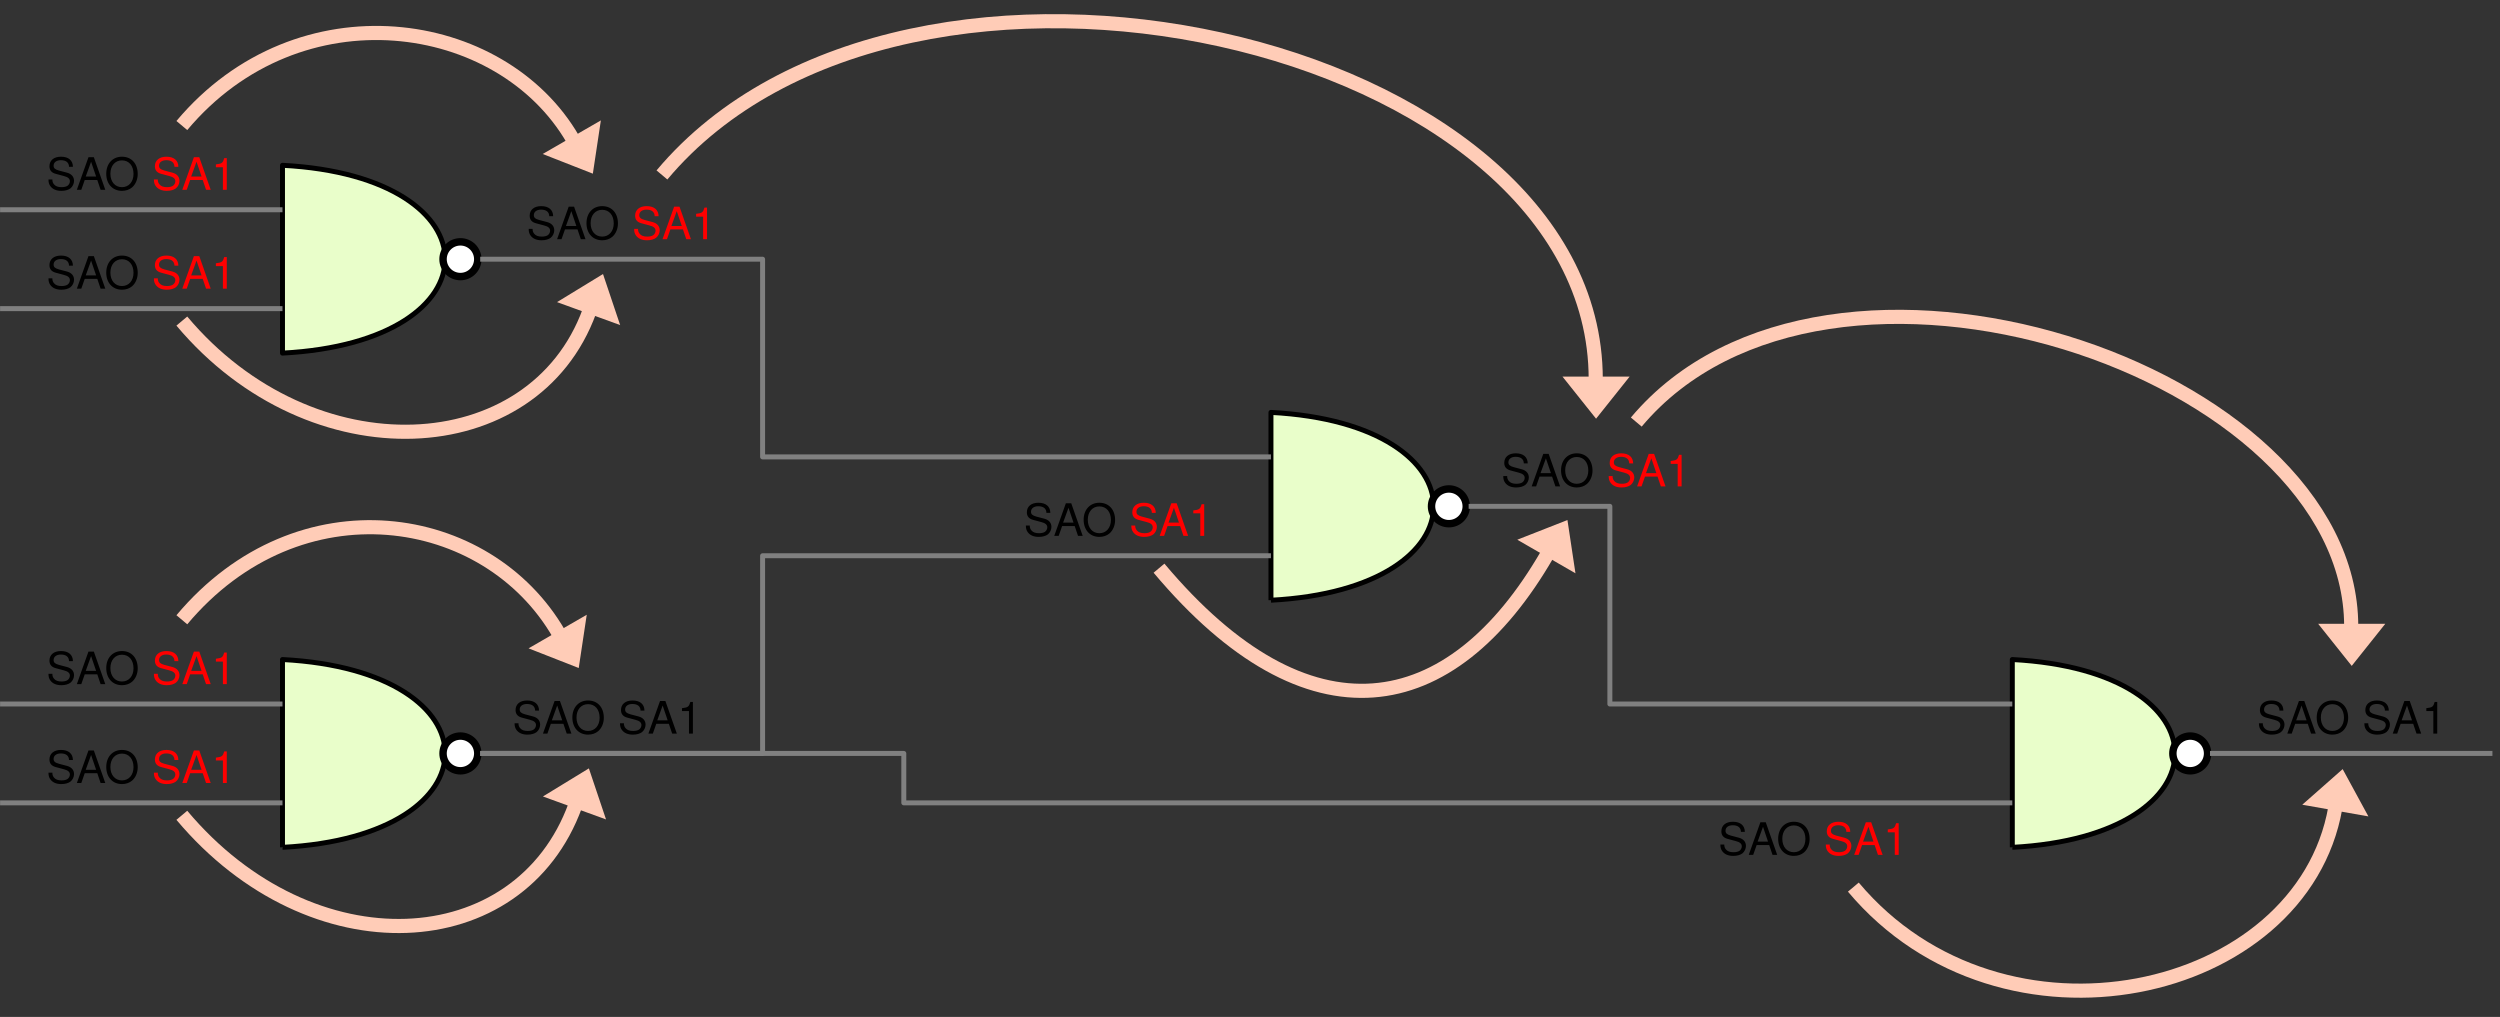 <?xml version="1.0" encoding="UTF-8" standalone="no"?>
<!-- Created with Inkscape (http://www.inkscape.org/) -->

<svg
   version="1.1"
   id="svg1"
   width="668.976"
   height="272.125"
   viewBox="0 0 668.976 272.125"
   xmlns="http://www.w3.org/2000/svg"
   xmlns:svg="http://www.w3.org/2000/svg">
  <rect x="0" y="0" width="668.976" height="272.125" fill="#333333" stroke="none"/>
  <defs
     id="defs1" />
  <g
     id="g1">
    <path
       id="path1"
       d="M 0,0 V 37.701 C 43.527,35.42 43.527,2.281 0,0 Z"
       style="fill:#e9feca;fill-opacity:1;fill-rule:nonzero;stroke:#000000;stroke-width:0.996;stroke-linecap:butt;stroke-linejoin:round;stroke-miterlimit:10;stroke-dasharray:none;stroke-opacity:1"
       transform="matrix(1.333,0,0,-1.333,75.591,94.488)" />
    <path
       id="path2"
       d="m 39.204,18.851 c 0,1.926 -1.561,3.487 -3.487,3.487 -1.926,0 -3.487,-1.561 -3.487,-3.487 0,-1.926 1.561,-3.487 3.487,-3.487 1.926,0 3.487,1.561 3.487,3.487 z"
       style="fill:#ffffff;fill-opacity:1;fill-rule:nonzero;stroke:#000000;stroke-width:1.494;stroke-linecap:butt;stroke-linejoin:round;stroke-miterlimit:10;stroke-dasharray:none;stroke-opacity:1"
       transform="matrix(1.333,0,0,-1.333,75.591,94.488)" />
    <path
       id="path3"
       d="m 0,-99.214 v 37.701 c 43.527,-2.281 43.527,-35.42 0,-37.701"
       style="fill:#e9feca;fill-opacity:1;fill-rule:nonzero;stroke:#000000;stroke-width:0.996;stroke-linecap:butt;stroke-linejoin:round;stroke-miterlimit:10;stroke-dasharray:none;stroke-opacity:1"
       transform="matrix(1.333,0,0,-1.333,75.591,94.488)" />
    <path
       id="path4"
       d="m 39.204,-80.363 c 0,1.926 -1.561,3.487 -3.487,3.487 -1.926,0 -3.487,-1.561 -3.487,-3.487 0,-1.926 1.561,-3.487 3.487,-3.487 1.926,0 3.487,1.561 3.487,3.487 z"
       style="fill:#ffffff;fill-opacity:1;fill-rule:nonzero;stroke:#000000;stroke-width:1.494;stroke-linecap:butt;stroke-linejoin:round;stroke-miterlimit:10;stroke-dasharray:none;stroke-opacity:1"
       transform="matrix(1.333,0,0,-1.333,75.591,94.488)" />
    <path
       id="path5"
       d="m 198.428,-49.607 v 37.701 c 43.527,-2.281 43.527,-35.42 0,-37.701"
       style="fill:#e9feca;fill-opacity:1;fill-rule:nonzero;stroke:#000000;stroke-width:0.996;stroke-linecap:butt;stroke-linejoin:round;stroke-miterlimit:10;stroke-dasharray:none;stroke-opacity:1"
       transform="matrix(1.333,0,0,-1.333,75.591,94.488)" />
    <path
       id="path6"
       d="m 237.632,-30.756 c 0,1.926 -1.561,3.487 -3.487,3.487 -1.926,0 -3.487,-1.561 -3.487,-3.487 0,-1.926 1.561,-3.487 3.487,-3.487 1.926,0 3.487,1.561 3.487,3.487 z"
       style="fill:#ffffff;fill-opacity:1;fill-rule:nonzero;stroke:#000000;stroke-width:1.494;stroke-linecap:butt;stroke-linejoin:round;stroke-miterlimit:10;stroke-dasharray:none;stroke-opacity:1"
       transform="matrix(1.333,0,0,-1.333,75.591,94.488)" />
    <path
       id="path7"
       d="m 347.248,-99.214 v 37.701 c 43.527,-2.281 43.527,-35.42 0,-37.701"
       style="fill:#e9feca;fill-opacity:1;fill-rule:nonzero;stroke:#000000;stroke-width:0.996;stroke-linecap:butt;stroke-linejoin:round;stroke-miterlimit:10;stroke-dasharray:none;stroke-opacity:1"
       transform="matrix(1.333,0,0,-1.333,75.591,94.488)" />
    <path
       id="path8"
       d="m 386.452,-80.363 c 0,1.926 -1.561,3.487 -3.487,3.487 -1.926,0 -3.487,-1.561 -3.487,-3.487 0,-1.926 1.561,-3.487 3.487,-3.487 1.926,0 3.487,1.561 3.487,3.487 z"
       style="fill:#ffffff;fill-opacity:1;fill-rule:nonzero;stroke:#000000;stroke-width:1.494;stroke-linecap:butt;stroke-linejoin:round;stroke-miterlimit:10;stroke-dasharray:none;stroke-opacity:1"
       transform="matrix(1.333,0,0,-1.333,75.591,94.488)" />
    <path
       id="path9"
       d="m 39.686,-80.363 h 85.04 v -9.922 H 347.248"
       style="fill:none;stroke:#808080;stroke-width:0.996;stroke-linecap:butt;stroke-linejoin:round;stroke-miterlimit:10;stroke-dasharray:none;stroke-opacity:1"
       transform="matrix(1.333,0,0,-1.333,75.591,94.488)" />
    <path
       id="path10"
       d="m 5.345,-4.617 c -0.012,-1.277 -0.891,-2.027 -2.391,-2.027 -1.441,0 -2.32,0.738 -2.32,1.922 0,0.797 0.422,1.301 1.277,1.523 l 1.617,0.434 c 0.832,0.211 1.207,0.539 1.207,1.055 0,0.352 -0.188,0.703 -0.469,0.902 -0.258,0.176 -0.668,0.281 -1.195,0.281 -0.715,0 -1.195,-0.176 -1.512,-0.551 -0.246,-0.281 -0.352,-0.598 -0.34,-0.996 H 0.434 c 0,0.598 0.117,0.984 0.387,1.348 0.445,0.609 1.195,0.938 2.191,0.938 0.785,0 1.418,-0.188 1.84,-0.504 0.434,-0.352 0.715,-0.937 0.715,-1.5 0,-0.809 -0.504,-1.395 -1.395,-1.641 l -1.641,-0.434 c -0.785,-0.223 -1.066,-0.469 -1.066,-0.973 0,-0.668 0.574,-1.102 1.453,-1.102 1.043,0 1.629,0.469 1.641,1.324 z m 4.89,2.648 0.668,1.969 h 0.938 L 9.543,-6.538 H 8.465 L 6.133,5.859375e-4 h 0.891 L 7.715,-1.968 Z M 10,-2.66 H 7.914 l 1.078,-2.977 z m 5.186,-3.984 c -1.875,0 -3.152,1.383 -3.152,3.422 0,2.051 1.277,3.434 3.152,3.434 0.797,0 1.5,-0.246 2.027,-0.691 0.715,-0.609 1.137,-1.617 1.137,-2.684 0,-2.109 -1.254,-3.48 -3.164,-3.48 z m 0,0.738 c 1.406,0 2.32,1.078 2.32,2.719 0,1.582 -0.938,2.66 -2.32,2.66 -1.383,0 -2.32,-1.078 -2.32,-2.695 0,-1.605 0.938,-2.684 2.32,-2.684 z m 0,0"
       style="fill:#000000;fill-opacity:1;fill-rule:nonzero;stroke:none"
       aria-label="SAO"
       transform="matrix(1.333,0,0,1.333,137.116,196.3)" />
    <path
       id="path11"
       d="m 5.343,-4.617 c -0.012,-1.277 -0.891,-2.027 -2.391,-2.027 -1.441,0 -2.32,0.738 -2.32,1.922 0,0.797 0.422,1.301 1.277,1.523 l 1.617,0.434 c 0.832,0.211 1.207,0.539 1.207,1.055 0,0.352 -0.188,0.703 -0.469,0.902 -0.258,0.176 -0.668,0.281 -1.195,0.281 -0.715,0 -1.195,-0.176 -1.512,-0.551 C 1.312,-1.359 1.206,-1.675 1.218,-2.074 H 0.433 c 0,0.598 0.117,0.984 0.387,1.348 0.445,0.609 1.195,0.938 2.191,0.938 0.785,0 1.418,-0.188 1.84,-0.504 C 5.284,-0.644 5.566,-1.23 5.566,-1.792 c 0,-0.809 -0.504,-1.395 -1.395,-1.641 l -1.641,-0.434 c -0.785,-0.223 -1.066,-0.469 -1.066,-0.973 0,-0.668 0.574,-1.102 1.453,-1.102 1.043,0 1.629,0.469 1.641,1.324 z m 4.893,2.648 0.668,1.969 h 0.938 L 9.544,-6.538 H 8.466 L 6.134,5.859375e-4 h 0.891 L 7.716,-1.968 Z M 10.001,-2.66 H 7.915 l 1.078,-2.977 z M 14.281,-4.523 V 5.859375e-4 h 0.785 V -6.351 h -0.516 c -0.281,0.973 -0.457,1.102 -1.676,1.254 v 0.574 z m 0,0"
       style="fill:#000000;fill-opacity:1;fill-rule:nonzero;stroke:none"
       aria-label="SA1"
       transform="matrix(1.333,0,0,1.333,165.329,196.3)" />
    <path
       id="path12"
       d="m 5.345,-4.618 c -0.012,-1.277 -0.891,-2.027 -2.391,-2.027 -1.441,0 -2.32,0.738 -2.32,1.922 0,0.797 0.422,1.301 1.277,1.523 l 1.617,0.434 c 0.832,0.211 1.207,0.539 1.207,1.055 0,0.352 -0.188,0.703 -0.469,0.902 -0.258,0.176 -0.668,0.281 -1.195,0.281 -0.715,0 -1.195,-0.176 -1.512,-0.551 C 1.314,-1.36 1.208,-1.676 1.22,-2.075 H 0.435 c 0,0.598 0.117,0.984 0.387,1.348 0.445,0.609 1.195,0.938 2.191,0.938 0.785,0 1.418,-0.188 1.84,-0.504 0.434,-0.352 0.715,-0.937 0.715,-1.5 0,-0.809 -0.504,-1.395 -1.395,-1.641 l -1.641,-0.434 c -0.785,-0.223 -1.066,-0.469 -1.066,-0.973 0,-0.668 0.574,-1.102 1.453,-1.102 1.043,0 1.629,0.469 1.641,1.324 z M 10.234,-1.969 10.902,-5e-4 h 0.938 L 9.543,-6.54 H 8.465 L 6.133,-5e-4 h 0.891 L 7.715,-1.969 Z M 10,-2.661 H 7.914 l 1.078,-2.977 z m 5.186,-3.984 c -1.875,0 -3.152,1.383 -3.152,3.422 0,2.051 1.277,3.434 3.152,3.434 0.797,0 1.5,-0.246 2.027,-0.691 0.715,-0.609 1.137,-1.617 1.137,-2.684 0,-2.109 -1.254,-3.48 -3.164,-3.48 z m 0,0.738 c 1.406,0 2.32,1.078 2.32,2.719 0,1.582 -0.938,2.66 -2.32,2.66 -1.383,0 -2.32,-1.078 -2.32,-2.695 0,-1.605 0.938,-2.684 2.32,-2.684 z m 0,0"
       style="fill:#000000;fill-opacity:1;fill-rule:nonzero;stroke:none"
       aria-label="SAO"
       transform="matrix(1.333,0,0,1.333,459.776,228.751)" />
    <path
       id="path13"
       d="m 5.343,-4.618 c -0.012,-1.277 -0.891,-2.027 -2.391,-2.027 -1.441,0 -2.32,0.738 -2.32,1.922 0,0.797 0.422,1.301 1.277,1.523 l 1.617,0.434 c 0.832,0.211 1.207,0.539 1.207,1.055 0,0.352 -0.188,0.703 -0.469,0.902 -0.258,0.176 -0.668,0.281 -1.195,0.281 -0.715,0 -1.195,-0.176 -1.512,-0.551 C 1.312,-1.36 1.206,-1.676 1.218,-2.075 H 0.433 c 0,0.598 0.117,0.984 0.387,1.348 0.445,0.609 1.195,0.938 2.191,0.938 0.785,0 1.418,-0.188 1.84,-0.504 0.434,-0.352 0.715,-0.937 0.715,-1.5 0,-0.809 -0.504,-1.395 -1.395,-1.641 l -1.641,-0.434 c -0.785,-0.223 -1.066,-0.469 -1.066,-0.973 0,-0.668 0.574,-1.102 1.453,-1.102 1.043,0 1.629,0.469 1.641,1.324 z M 10.236,-1.969 10.904,-5e-4 h 0.938 L 9.544,-6.54 H 8.466 L 6.134,-5e-4 h 0.891 L 7.716,-1.969 Z M 10.001,-2.661 H 7.915 l 1.078,-2.977 z m 4.28,-1.863 V -5e-4 h 0.785 v -6.352 h -0.516 c -0.281,0.973 -0.457,1.102 -1.676,1.254 v 0.574 z m 0,0"
       style="fill:#ff0000;fill-opacity:1;fill-rule:nonzero;stroke:none"
       aria-label="SA1"
       transform="matrix(1.333,0,0,1.333,487.989,228.751)" />
    <path
       id="path14"
       d="M 39.686,18.851 H 96.379 V -20.835 H 198.428"
       style="fill:none;stroke:#808080;stroke-width:0.996;stroke-linecap:butt;stroke-linejoin:round;stroke-miterlimit:10;stroke-dasharray:none;stroke-opacity:1"
       transform="matrix(1.333,0,0,-1.333,75.591,94.488)" />
    <path
       id="path15"
       d="m 5.344,-4.618 c -0.012,-1.277 -0.891,-2.027 -2.391,-2.027 -1.441,0 -2.32,0.738 -2.32,1.922 0,0.797 0.422,1.301 1.277,1.523 l 1.617,0.434 c 0.832,0.211 1.207,0.539 1.207,1.055 0,0.352 -0.188,0.703 -0.469,0.902 -0.258,0.176 -0.668,0.281 -1.195,0.281 -0.715,0 -1.195,-0.176 -1.512,-0.551 C 1.312,-1.361 1.207,-1.677 1.219,-2.075 H 0.433 c 0,0.598 0.117,0.984 0.387,1.348 0.445,0.609 1.195,0.938 2.191,0.938 0.785,0 1.418,-0.188 1.84,-0.504 0.434,-0.352 0.715,-0.938 0.715,-1.5 0,-0.809 -0.504,-1.395 -1.395,-1.641 L 2.531,-3.868 C 1.746,-4.091 1.465,-4.337 1.465,-4.841 c 0,-0.668 0.574,-1.102 1.453,-1.102 1.043,0 1.629,0.469 1.641,1.324 z m 4.89,2.648 0.668,1.969 h 0.938 L 9.542,-6.54 h -1.078 l -2.332,6.539 h 0.891 L 7.714,-1.97 Z M 9.999,-2.661 H 7.913 L 8.991,-5.638 Z m 5.186,-3.984 c -1.875,0 -3.152,1.383 -3.152,3.422 0,2.051 1.277,3.434 3.152,3.434 0.797,0 1.5,-0.246 2.027,-0.691 0.715,-0.609 1.137,-1.617 1.137,-2.684 0,-2.109 -1.254,-3.48 -3.164,-3.48 z m 0,0.738 c 1.406,0 2.32,1.078 2.32,2.719 0,1.582 -0.938,2.66 -2.32,2.66 -1.383,0 -2.32,-1.078 -2.32,-2.695 0,-1.605 0.938,-2.684 2.32,-2.684 z m 0,0"
       style="fill:#000000;fill-opacity:1;fill-rule:nonzero;stroke:none"
       aria-label="SAO"
       transform="matrix(1.333,0,0,1.333,140.895,64.017)" />
    <path
       id="path16"
       d="m 5.344,-4.618 c -0.012,-1.277 -0.891,-2.027 -2.391,-2.027 -1.441,0 -2.32,0.738 -2.32,1.922 0,0.797 0.422,1.301 1.277,1.523 l 1.617,0.434 c 0.832,0.211 1.207,0.539 1.207,1.055 0,0.352 -0.188,0.703 -0.469,0.902 -0.258,0.176 -0.668,0.281 -1.195,0.281 -0.715,0 -1.195,-0.176 -1.512,-0.551 C 1.313,-1.361 1.207,-1.677 1.219,-2.075 H 0.434 c 0,0.598 0.117,0.984 0.387,1.348 0.445,0.609 1.195,0.938 2.191,0.938 0.785,0 1.418,-0.188 1.84,-0.504 0.434,-0.352 0.715,-0.938 0.715,-1.5 0,-0.809 -0.504,-1.395 -1.395,-1.641 L 2.531,-3.868 C 1.746,-4.091 1.465,-4.337 1.465,-4.841 c 0,-0.668 0.574,-1.102 1.453,-1.102 1.043,0 1.629,0.469 1.641,1.324 z m 4.89,2.648 0.668,1.969 h 0.938 L 9.542,-6.54 h -1.078 l -2.332,6.539 h 0.891 L 7.714,-1.97 Z M 9.999,-2.661 H 7.913 L 8.991,-5.638 Z m 4.283,-1.863 v 4.523 h 0.785 V -6.353 h -0.516 c -0.281,0.973 -0.457,1.102 -1.676,1.254 v 0.574 z m 0,0"
       style="fill:#ff0000;fill-opacity:1;fill-rule:nonzero;stroke:none"
       aria-label="SA1"
       transform="matrix(1.333,0,0,1.333,169.109,64.017)" />
    <path
       id="path17"
       d="m 238.113,-30.756 h 28.347 v -39.686 h 80.788"
       style="fill:none;stroke:#808080;stroke-width:0.996;stroke-linecap:butt;stroke-linejoin:round;stroke-miterlimit:10;stroke-dasharray:none;stroke-opacity:1"
       transform="matrix(1.333,0,0,-1.333,75.591,94.488)" />
    <path
       id="path18"
       d="m 5.343,-4.616 c -0.012,-1.277 -0.891,-2.027 -2.391,-2.027 -1.441,0 -2.32,0.738 -2.32,1.922 0,0.797 0.422,1.301 1.277,1.523 l 1.617,0.434 c 0.832,0.211 1.207,0.539 1.207,1.055 0,0.352 -0.188,0.703 -0.469,0.902 -0.258,0.176 -0.668,0.281 -1.195,0.281 -0.715,0 -1.195,-0.176 -1.512,-0.551 -0.246,-0.281 -0.352,-0.598 -0.34,-0.996 H 0.432 c 0,0.598 0.117,0.984 0.387,1.348 0.445,0.609 1.195,0.938 2.191,0.938 0.785,0 1.418,-0.188 1.84,-0.504 0.434,-0.352 0.715,-0.938 0.715,-1.5 0,-0.809 -0.504,-1.395 -1.395,-1.641 l -1.641,-0.434 c -0.785,-0.223 -1.066,-0.469 -1.066,-0.973 0,-0.668 0.574,-1.102 1.453,-1.102 1.043,0 1.629,0.469 1.641,1.324 z m 4.893,2.648 0.668,1.969 h 0.938 L 9.544,-6.538 H 8.466 L 6.134,0.001 h 0.891 L 7.716,-1.968 Z M 10.001,-2.659 H 7.915 l 1.078,-2.977 z m 5.183,-3.984 c -1.875,0 -3.152,1.383 -3.152,3.422 0,2.051 1.277,3.434 3.152,3.434 0.797,0 1.5,-0.246 2.027,-0.691 0.715,-0.609 1.137,-1.617 1.137,-2.684 0,-2.109 -1.254,-3.48 -3.164,-3.48 z m 0,0.738 c 1.406,0 2.32,1.078 2.32,2.719 0,1.582 -0.938,2.66 -2.32,2.66 -1.383,0 -2.32,-1.078 -2.32,-2.695 0,-1.605 0.938,-2.684 2.32,-2.684 z m 0,0"
       style="fill:#000000;fill-opacity:1;fill-rule:nonzero;stroke:none"
       aria-label="SAO"
       transform="matrix(1.333,0,0,1.333,401.681,130.159)" />
    <path
       id="path19"
       d="m 5.343,-4.616 c -0.012,-1.277 -0.891,-2.027 -2.391,-2.027 -1.441,0 -2.32,0.738 -2.32,1.922 0,0.797 0.422,1.301 1.277,1.523 l 1.617,0.434 c 0.832,0.211 1.207,0.539 1.207,1.055 0,0.352 -0.188,0.703 -0.469,0.902 -0.258,0.176 -0.668,0.281 -1.195,0.281 -0.715,0 -1.195,-0.176 -1.512,-0.551 -0.246,-0.281 -0.352,-0.598 -0.34,-0.996 H 0.432 c 0,0.598 0.117,0.984 0.387,1.348 0.445,0.609 1.195,0.938 2.191,0.938 0.785,0 1.418,-0.188 1.84,-0.504 0.434,-0.352 0.715,-0.938 0.715,-1.5 0,-0.809 -0.504,-1.395 -1.395,-1.641 l -1.641,-0.434 c -0.785,-0.223 -1.066,-0.469 -1.066,-0.973 0,-0.668 0.574,-1.102 1.453,-1.102 1.043,0 1.629,0.469 1.641,1.324 z m 4.893,2.648 0.668,1.969 h 0.938 L 9.544,-6.538 H 8.466 L 6.134,0.001 h 0.891 L 7.716,-1.968 Z M 10.001,-2.659 H 7.915 l 1.078,-2.977 z m 4.28,-1.863 v 4.523 h 0.785 V -6.35 h -0.516 c -0.281,0.973 -0.457,1.102 -1.676,1.254 v 0.574 z m 0,0"
       style="fill:#ff0000;fill-opacity:1;fill-rule:nonzero;stroke:none"
       aria-label="SA1"
       transform="matrix(1.333,0,0,1.333,429.896,130.159)" />
    <path
       id="path20"
       d="M 198.428,-40.678 H 96.379 V -80.363 H 39.686"
       style="fill:none;stroke:#808080;stroke-width:0.996;stroke-linecap:butt;stroke-linejoin:round;stroke-miterlimit:10;stroke-dasharray:none;stroke-opacity:1"
       transform="matrix(1.333,0,0,-1.333,75.591,94.488)" />
    <path
       id="path21"
       d="m 5.344,-4.618 c -0.012,-1.277 -0.891,-2.027 -2.391,-2.027 -1.441,0 -2.32,0.738 -2.32,1.922 0,0.797 0.422,1.301 1.277,1.523 l 1.617,0.434 c 0.832,0.211 1.207,0.539 1.207,1.055 0,0.352 -0.188,0.703 -0.469,0.902 -0.258,0.176 -0.668,0.281 -1.195,0.281 -0.715,0 -1.195,-0.176 -1.512,-0.551 -0.246,-0.281 -0.352,-0.598 -0.34,-0.996 H 0.434 c 0,0.598 0.117,0.984 0.387,1.348 0.445,0.609 1.195,0.938 2.191,0.938 0.785,0 1.418,-0.188 1.84,-0.504 0.434,-0.352 0.715,-0.938 0.715,-1.5 0,-0.809 -0.504,-1.395 -1.395,-1.641 l -1.641,-0.434 c -0.785,-0.223 -1.066,-0.469 -1.066,-0.973 0,-0.668 0.574,-1.102 1.453,-1.102 1.043,0 1.629,0.469 1.641,1.324 z m 4.89,2.648 0.668,1.969 h 0.938 L 9.542,-6.54 H 8.464 L 6.132,-9.609375e-4 h 0.891 L 7.714,-1.97 Z M 9.999,-2.661 H 7.913 l 1.078,-2.977 z m 5.186,-3.984 c -1.875,0 -3.152,1.383 -3.152,3.422 0,2.051 1.277,3.434 3.152,3.434 0.797,0 1.5,-0.246 2.027,-0.691 0.715,-0.609 1.137,-1.617 1.137,-2.684 0,-2.109 -1.254,-3.48 -3.164,-3.48 z m 0,0.738 c 1.406,0 2.32,1.078 2.32,2.719 0,1.582 -0.938,2.66 -2.32,2.66 -1.383,0 -2.32,-1.078 -2.32,-2.695 0,-1.605 0.938,-2.684 2.32,-2.684 z m 0,0"
       style="fill:#000000;fill-opacity:1;fill-rule:nonzero;stroke:none"
       aria-label="SAO"
       transform="matrix(1.333,0,0,1.333,273.933,143.388)" />
    <path
       id="path22"
       d="m 5.344,-4.618 c -0.012,-1.277 -0.891,-2.027 -2.391,-2.027 -1.441,0 -2.32,0.738 -2.32,1.922 0,0.797 0.422,1.301 1.277,1.523 l 1.617,0.434 c 0.832,0.211 1.207,0.539 1.207,1.055 0,0.352 -0.188,0.703 -0.469,0.902 -0.258,0.176 -0.668,0.281 -1.195,0.281 -0.715,0 -1.195,-0.176 -1.512,-0.551 -0.246,-0.281 -0.352,-0.598 -0.34,-0.996 H 0.434 c 0,0.598 0.117,0.984 0.387,1.348 0.445,0.609 1.195,0.938 2.191,0.938 0.785,0 1.418,-0.188 1.84,-0.504 0.434,-0.352 0.715,-0.938 0.715,-1.5 0,-0.809 -0.504,-1.395 -1.395,-1.641 l -1.641,-0.434 c -0.785,-0.223 -1.066,-0.469 -1.066,-0.973 0,-0.668 0.574,-1.102 1.453,-1.102 1.043,0 1.629,0.469 1.641,1.324 z m 4.89,2.648 0.668,1.969 h 0.938 L 9.542,-6.54 H 8.464 L 6.132,-9.609375e-4 h 0.891 L 7.714,-1.97 Z M 9.999,-2.661 H 7.913 l 1.078,-2.977 z m 4.283,-1.863 v 4.523 h 0.785 V -6.353 h -0.516 c -0.281,0.973 -0.457,1.102 -1.676,1.254 v 0.574 z m 0,0"
       style="fill:#ff0000;fill-opacity:1;fill-rule:nonzero;stroke:none"
       aria-label="SA1"
       transform="matrix(1.333,0,0,1.333,302.148,143.388)" />
    <path
       id="path23"
       d="M 0,28.772 H -56.694"
       style="fill:none;stroke:#808080;stroke-width:0.996;stroke-linecap:butt;stroke-linejoin:round;stroke-miterlimit:10;stroke-dasharray:none;stroke-opacity:1"
       transform="matrix(1.333,0,0,-1.333,75.591,94.488)" />
    <path
       id="path24"
       d="M 5.344,-4.617 C 5.332,-5.895 4.453,-6.645 2.953,-6.645 c -1.441,0 -2.32,0.738 -2.32,1.922 0,0.797 0.422,1.301 1.277,1.523 l 1.617,0.434 c 0.832,0.211 1.207,0.539 1.207,1.055 0,0.352 -0.188,0.703 -0.469,0.902 -0.258,0.176 -0.668,0.281 -1.195,0.281 -0.715,0 -1.195,-0.176 -1.512,-0.551 C 1.312,-1.36 1.207,-1.676 1.219,-2.074 H 0.434 c 0,0.598 0.117,0.984 0.387,1.348 0.445,0.609 1.195,0.938 2.191,0.938 0.785,0 1.418,-0.188 1.84,-0.504 0.434,-0.352 0.715,-0.938 0.715,-1.5 0,-0.809 -0.504,-1.395 -1.395,-1.641 l -1.641,-0.434 c -0.785,-0.223 -1.066,-0.469 -1.066,-0.973 0,-0.668 0.574,-1.102 1.453,-1.102 1.043,0 1.629,0.469 1.641,1.324 z m 4.89,2.648 0.668,1.969 h 0.938 L 9.542,-6.539 H 8.464 L 6.132,-2.03125e-4 h 0.891 L 7.714,-1.969 Z M 9.999,-2.66 H 7.913 l 1.078,-2.977 z m 5.186,-3.984 c -1.875,0 -3.152,1.383 -3.152,3.422 0,2.051 1.277,3.434 3.152,3.434 0.797,0 1.5,-0.246 2.027,-0.691 0.715,-0.609 1.137,-1.617 1.137,-2.684 0,-2.109 -1.254,-3.48 -3.164,-3.48 z m 0,0.738 c 1.406,0 2.32,1.078 2.32,2.719 0,1.582 -0.938,2.66 -2.32,2.66 -1.383,0 -2.32,-1.078 -2.32,-2.695 0,-1.605 0.938,-2.684 2.32,-2.684 z m 0,0"
       style="fill:#000000;fill-opacity:1;fill-rule:nonzero;stroke:none"
       aria-label="SAO"
       transform="matrix(1.333,0,0,1.333,12.391,50.789)" />
    <path
       id="path25"
       d="m 5.344,-4.617 c -0.012,-1.277 -0.891,-2.027 -2.391,-2.027 -1.441,0 -2.32,0.738 -2.32,1.922 0,0.797 0.422,1.301 1.277,1.523 l 1.617,0.434 c 0.832,0.211 1.207,0.539 1.207,1.055 0,0.352 -0.188,0.703 -0.469,0.902 -0.258,0.176 -0.668,0.281 -1.195,0.281 -0.715,0 -1.195,-0.176 -1.512,-0.551 -0.246,-0.281 -0.352,-0.598 -0.34,-0.996 H 0.434 c 0,0.598 0.117,0.984 0.387,1.348 0.445,0.609 1.195,0.938 2.191,0.938 0.785,0 1.418,-0.188 1.84,-0.504 0.434,-0.352 0.715,-0.938 0.715,-1.5 0,-0.809 -0.504,-1.395 -1.395,-1.641 l -1.641,-0.434 c -0.785,-0.223 -1.066,-0.469 -1.066,-0.973 0,-0.668 0.574,-1.102 1.453,-1.102 1.043,0 1.629,0.469 1.641,1.324 z m 4.89,2.648 0.668,1.969 h 0.938 L 9.542,-6.539 H 8.464 L 6.132,-2.03125e-4 h 0.891 L 7.714,-1.969 Z M 9.999,-2.66 H 7.913 l 1.078,-2.977 z m 4.283,-1.863 v 4.523 h 0.785 V -6.352 h -0.516 c -0.281,0.973 -0.457,1.102 -1.676,1.254 v 0.574 z m 0,0"
       style="fill:#ff0000;fill-opacity:1;fill-rule:nonzero;stroke:none"
       aria-label="SA1"
       transform="matrix(1.333,0,0,1.333,40.605,50.789)" />
    <path
       id="path26"
       d="M 0,8.929 H -56.694"
       style="fill:none;stroke:#808080;stroke-width:0.996;stroke-linecap:butt;stroke-linejoin:round;stroke-miterlimit:10;stroke-dasharray:none;stroke-opacity:1"
       transform="matrix(1.333,0,0,-1.333,75.591,94.488)" />
    <path
       id="path27"
       d="M 5.344,-4.618 C 5.332,-5.895 4.453,-6.645 2.953,-6.645 c -1.441,0 -2.32,0.738 -2.32,1.922 0,0.797 0.422,1.301 1.277,1.523 l 1.617,0.434 c 0.832,0.211 1.207,0.539 1.207,1.055 0,0.352 -0.188,0.703 -0.469,0.902 -0.258,0.176 -0.668,0.281 -1.195,0.281 -0.715,0 -1.195,-0.176 -1.512,-0.551 C 1.312,-1.36 1.207,-1.676 1.219,-2.075 H 0.434 c 0,0.598 0.117,0.984 0.387,1.348 0.445,0.609 1.195,0.938 2.191,0.938 0.785,0 1.418,-0.188 1.84,-0.504 0.434,-0.352 0.715,-0.937 0.715,-1.5 0,-0.809 -0.504,-1.395 -1.395,-1.641 l -1.641,-0.434 c -0.785,-0.223 -1.066,-0.469 -1.066,-0.973 0,-0.668 0.574,-1.102 1.453,-1.102 1.043,0 1.629,0.469 1.641,1.324 z m 4.89,2.648 0.668,1.969 h 0.938 L 9.542,-6.539 H 8.464 L 6.132,-4.296875e-4 h 0.891 L 7.714,-1.969 Z M 9.999,-2.661 H 7.913 l 1.078,-2.977 z m 5.186,-3.984 c -1.875,0 -3.152,1.383 -3.152,3.422 0,2.051 1.277,3.434 3.152,3.434 0.797,0 1.5,-0.246 2.027,-0.691 0.715,-0.609 1.137,-1.617 1.137,-2.684 0,-2.109 -1.254,-3.48 -3.164,-3.48 z m 0,0.738 c 1.406,0 2.32,1.078 2.32,2.719 0,1.582 -0.938,2.66 -2.32,2.66 -1.383,0 -2.32,-1.078 -2.32,-2.695 0,-1.605 0.938,-2.684 2.32,-2.684 z m 0,0"
       style="fill:#000000;fill-opacity:1;fill-rule:nonzero;stroke:none"
       aria-label="SAO"
       transform="matrix(1.333,0,0,1.333,12.391,77.247)" />
    <path
       id="path28"
       d="m 5.344,-4.618 c -0.012,-1.277 -0.891,-2.027 -2.391,-2.027 -1.441,0 -2.32,0.738 -2.32,1.922 0,0.797 0.422,1.301 1.277,1.523 l 1.617,0.434 c 0.832,0.211 1.207,0.539 1.207,1.055 0,0.352 -0.188,0.703 -0.469,0.902 -0.258,0.176 -0.668,0.281 -1.195,0.281 -0.715,0 -1.195,-0.176 -1.512,-0.551 -0.246,-0.281 -0.352,-0.598 -0.34,-0.996 H 0.434 c 0,0.598 0.117,0.984 0.387,1.348 0.445,0.609 1.195,0.938 2.191,0.938 0.785,0 1.418,-0.188 1.84,-0.504 0.434,-0.352 0.715,-0.937 0.715,-1.5 0,-0.809 -0.504,-1.395 -1.395,-1.641 l -1.641,-0.434 c -0.785,-0.223 -1.066,-0.469 -1.066,-0.973 0,-0.668 0.574,-1.102 1.453,-1.102 1.043,0 1.629,0.469 1.641,1.324 z m 4.89,2.648 0.668,1.969 h 0.938 L 9.542,-6.539 H 8.464 L 6.132,-4.296875e-4 h 0.891 L 7.714,-1.969 Z M 9.999,-2.661 H 7.913 l 1.078,-2.977 z m 4.283,-1.863 v 4.523 h 0.785 V -6.352 h -0.516 c -0.281,0.973 -0.457,1.102 -1.676,1.254 v 0.574 z m 0,0"
       style="fill:#ff0000;fill-opacity:1;fill-rule:nonzero;stroke:none"
       aria-label="SA1"
       transform="matrix(1.333,0,0,1.333,40.605,77.247)" />
    <path
       id="path29"
       d="M 0,-70.442 H -56.694"
       style="fill:none;stroke:#808080;stroke-width:0.996;stroke-linecap:butt;stroke-linejoin:round;stroke-miterlimit:10;stroke-dasharray:none;stroke-opacity:1"
       transform="matrix(1.333,0,0,-1.333,75.591,94.488)" />
    <path
       id="path30"
       d="M 5.344,-4.618 C 5.332,-5.896 4.453,-6.646 2.953,-6.646 c -1.441,0 -2.32,0.738 -2.32,1.922 0,0.797 0.422,1.301 1.277,1.523 l 1.617,0.434 c 0.832,0.211 1.207,0.539 1.207,1.055 0,0.352 -0.188,0.703 -0.469,0.902 -0.258,0.176 -0.668,0.281 -1.195,0.281 -0.715,0 -1.195,-0.176 -1.512,-0.551 C 1.312,-1.361 1.207,-1.677 1.219,-2.075 H 0.434 c 0,0.598 0.117,0.984 0.387,1.348 0.445,0.609 1.195,0.938 2.191,0.938 0.785,0 1.418,-0.188 1.84,-0.504 0.434,-0.352 0.715,-0.938 0.715,-1.5 0,-0.809 -0.504,-1.395 -1.395,-1.641 l -1.641,-0.434 c -0.785,-0.223 -1.066,-0.469 -1.066,-0.973 0,-0.668 0.574,-1.102 1.453,-1.102 1.043,0 1.629,0.469 1.641,1.324 z m 4.89,2.648 0.668,1.969 h 0.938 L 9.542,-6.54 h -1.078 l -2.332,6.539 h 0.891 L 7.714,-1.97 Z M 9.999,-2.661 H 7.913 l 1.078,-2.977 z m 5.186,-3.984 c -1.875,0 -3.152,1.383 -3.152,3.422 0,2.051 1.277,3.434 3.152,3.434 0.797,0 1.5,-0.246 2.027,-0.691 0.715,-0.609 1.137,-1.617 1.137,-2.684 0,-2.109 -1.254,-3.48 -3.164,-3.48 z m 0,0.738 c 1.406,0 2.32,1.078 2.32,2.719 0,1.582 -0.938,2.66 -2.32,2.66 -1.383,0 -2.32,-1.078 -2.32,-2.695 0,-1.605 0.938,-2.684 2.32,-2.684 z m 0,0"
       style="fill:#000000;fill-opacity:1;fill-rule:nonzero;stroke:none"
       aria-label="SAO"
       transform="matrix(1.333,0,0,1.333,12.391,183.072)" />
    <path
       id="path31"
       d="m 5.344,-4.618 c -0.012,-1.277 -0.891,-2.027 -2.391,-2.027 -1.441,0 -2.32,0.738 -2.32,1.922 0,0.797 0.422,1.301 1.277,1.523 l 1.617,0.434 c 0.832,0.211 1.207,0.539 1.207,1.055 0,0.352 -0.188,0.703 -0.469,0.902 -0.258,0.176 -0.668,0.281 -1.195,0.281 -0.715,0 -1.195,-0.176 -1.512,-0.551 -0.246,-0.281 -0.352,-0.598 -0.34,-0.996 H 0.434 c 0,0.598 0.117,0.984 0.387,1.348 0.445,0.609 1.195,0.938 2.191,0.938 0.785,0 1.418,-0.188 1.84,-0.504 0.434,-0.352 0.715,-0.938 0.715,-1.5 0,-0.809 -0.504,-1.395 -1.395,-1.641 l -1.641,-0.434 c -0.785,-0.223 -1.066,-0.469 -1.066,-0.973 0,-0.668 0.574,-1.102 1.453,-1.102 1.043,0 1.629,0.469 1.641,1.324 z m 4.89,2.648 0.668,1.969 h 0.938 L 9.542,-6.54 h -1.078 l -2.332,6.539 h 0.891 L 7.714,-1.97 Z M 9.999,-2.661 H 7.913 l 1.078,-2.977 z m 4.283,-1.863 v 4.523 h 0.785 V -6.353 h -0.516 c -0.281,0.973 -0.457,1.102 -1.676,1.254 v 0.574 z m 0,0"
       style="fill:#ff0000;fill-opacity:1;fill-rule:nonzero;stroke:none"
       aria-label="SA1"
       transform="matrix(1.333,0,0,1.333,40.605,183.072)" />
    <path
       id="path32"
       d="M 0,-90.285 H -56.694"
       style="fill:none;stroke:#808080;stroke-width:0.996;stroke-linecap:butt;stroke-linejoin:round;stroke-miterlimit:10;stroke-dasharray:none;stroke-opacity:1"
       transform="matrix(1.333,0,0,-1.333,75.591,94.488)" />
    <path
       id="path33"
       d="M 5.344,-4.616 C 5.332,-5.893 4.453,-6.643 2.953,-6.643 c -1.441,0 -2.32,0.738 -2.32,1.922 0,0.797 0.422,1.301 1.277,1.523 l 1.617,0.434 C 4.359,-2.553 4.734,-2.225 4.734,-1.71 c 0,0.352 -0.188,0.703 -0.469,0.902 -0.258,0.176 -0.668,0.281 -1.195,0.281 -0.715,0 -1.195,-0.176 -1.512,-0.551 C 1.312,-1.358 1.207,-1.674 1.219,-2.073 H 0.434 c 0,0.598 0.117,0.984 0.387,1.348 0.445,0.609 1.195,0.938 2.191,0.938 0.785,0 1.418,-0.188 1.84,-0.504 0.434,-0.352 0.715,-0.937 0.715,-1.5 0,-0.809 -0.504,-1.395 -1.395,-1.641 L 2.531,-3.866 C 1.746,-4.088 1.465,-4.335 1.465,-4.838 c 0,-0.668 0.574,-1.102 1.453,-1.102 1.043,0 1.629,0.469 1.641,1.324 z m 4.89,2.648 0.668,1.969 h 0.938 L 9.542,-6.538 H 8.464 L 6.132,0.001 h 0.891 l 0.691,-1.969 z M 9.999,-2.659 H 7.913 l 1.078,-2.977 z m 5.186,-3.984 c -1.875,0 -3.152,1.383 -3.152,3.422 0,2.051 1.277,3.434 3.152,3.434 0.797,0 1.5,-0.246 2.027,-0.691 0.715,-0.609 1.137,-1.617 1.137,-2.684 0,-2.109 -1.254,-3.48 -3.164,-3.48 z m 0,0.738 c 1.406,0 2.32,1.078 2.32,2.719 0,1.582 -0.938,2.66 -2.32,2.66 -1.383,0 -2.32,-1.078 -2.32,-2.695 0,-1.605 0.938,-2.684 2.32,-2.684 z m 0,0"
       style="fill:#000000;fill-opacity:1;fill-rule:nonzero;stroke:none"
       aria-label="SAO"
       transform="matrix(1.333,0,0,1.333,12.391,209.529)" />
    <path
       id="path34"
       d="m 5.344,-4.616 c -0.012,-1.277 -0.891,-2.027 -2.391,-2.027 -1.441,0 -2.32,0.738 -2.32,1.922 0,0.797 0.422,1.301 1.277,1.523 l 1.617,0.434 C 4.359,-2.553 4.734,-2.225 4.734,-1.71 c 0,0.352 -0.188,0.703 -0.469,0.902 -0.258,0.176 -0.668,0.281 -1.195,0.281 -0.715,0 -1.195,-0.176 -1.512,-0.551 -0.246,-0.281 -0.352,-0.598 -0.34,-0.996 H 0.434 c 0,0.598 0.117,0.984 0.387,1.348 0.445,0.609 1.195,0.938 2.191,0.938 0.785,0 1.418,-0.188 1.84,-0.504 0.434,-0.352 0.715,-0.937 0.715,-1.5 0,-0.809 -0.504,-1.395 -1.395,-1.641 L 2.531,-3.866 C 1.746,-4.088 1.465,-4.335 1.465,-4.838 c 0,-0.668 0.574,-1.102 1.453,-1.102 1.043,0 1.629,0.469 1.641,1.324 z m 4.89,2.648 0.668,1.969 h 0.938 L 9.542,-6.538 H 8.464 L 6.132,0.001 h 0.891 l 0.691,-1.969 z M 9.999,-2.659 H 7.913 l 1.078,-2.977 z M 14.282,-4.522 v 4.523 h 0.785 V -6.35 h -0.516 c -0.281,0.973 -0.457,1.102 -1.676,1.254 V -4.522 Z m 0,0"
       style="fill:#ff0000;fill-opacity:1;fill-rule:nonzero;stroke:none"
       aria-label="SA1"
       transform="matrix(1.333,0,0,1.333,40.605,209.529)" />
    <path
       id="path35"
       d="m 386.934,-80.363 h 56.694"
       style="fill:none;stroke:#808080;stroke-width:0.996;stroke-linecap:butt;stroke-linejoin:round;stroke-miterlimit:10;stroke-dasharray:none;stroke-opacity:1"
       transform="matrix(1.333,0,0,-1.333,75.591,94.488)" />
    <path
       id="path36"
       d="m 5.344,-4.617 c -0.012,-1.277 -0.891,-2.027 -2.391,-2.027 -1.441,0 -2.32,0.738 -2.32,1.922 0,0.797 0.422,1.301 1.277,1.523 l 1.617,0.434 c 0.832,0.211 1.207,0.539 1.207,1.055 0,0.352 -0.188,0.703 -0.469,0.902 -0.258,0.176 -0.668,0.281 -1.195,0.281 -0.715,0 -1.195,-0.176 -1.512,-0.551 -0.246,-0.281 -0.352,-0.598 -0.34,-0.996 H 0.434 c 0,0.598 0.117,0.984 0.387,1.348 0.445,0.609 1.195,0.938 2.191,0.938 0.785,0 1.418,-0.188 1.84,-0.504 0.434,-0.352 0.715,-0.937 0.715,-1.5 0,-0.809 -0.504,-1.395 -1.395,-1.641 l -1.641,-0.434 c -0.785,-0.223 -1.066,-0.469 -1.066,-0.973 0,-0.668 0.574,-1.102 1.453,-1.102 1.043,0 1.629,0.469 1.641,1.324 z m 4.89,2.648 0.668,1.969 h 0.938 L 9.542,-6.538 H 8.464 L 6.132,5.859375e-4 H 7.022 L 7.714,-1.968 Z M 9.999,-2.66 H 7.913 L 8.991,-5.636 Z m 5.186,-3.984 c -1.875,0 -3.152,1.383 -3.152,3.422 0,2.051 1.277,3.434 3.152,3.434 0.797,0 1.5,-0.246 2.027,-0.691 0.715,-0.609 1.137,-1.617 1.137,-2.684 0,-2.109 -1.254,-3.48 -3.164,-3.48 z m 0,0.738 c 1.406,0 2.32,1.078 2.32,2.719 0,1.582 -0.938,2.66 -2.32,2.66 -1.383,0 -2.32,-1.078 -2.32,-2.695 0,-1.605 0.938,-2.684 2.32,-2.684 z m 0,0"
       style="fill:#000000;fill-opacity:1;fill-rule:nonzero;stroke:none"
       aria-label="SAO"
       transform="matrix(1.333,0,0,1.333,603.887,196.3)" />
    <path
       id="path37"
       d="m 5.345,-4.617 c -0.012,-1.277 -0.891,-2.027 -2.391,-2.027 -1.441,0 -2.32,0.738 -2.32,1.922 0,0.797 0.422,1.301 1.277,1.523 l 1.617,0.434 c 0.832,0.211 1.207,0.539 1.207,1.055 0,0.352 -0.188,0.703 -0.469,0.902 -0.258,0.176 -0.668,0.281 -1.195,0.281 -0.715,0 -1.195,-0.176 -1.512,-0.551 -0.246,-0.281 -0.352,-0.598 -0.34,-0.996 H 0.435 c 0,0.598 0.117,0.984 0.387,1.348 0.445,0.609 1.195,0.938 2.191,0.938 0.785,0 1.418,-0.188 1.84,-0.504 0.434,-0.352 0.715,-0.937 0.715,-1.5 0,-0.809 -0.504,-1.395 -1.395,-1.641 l -1.641,-0.434 c -0.785,-0.223 -1.066,-0.469 -1.066,-0.973 0,-0.668 0.574,-1.102 1.453,-1.102 1.043,0 1.629,0.469 1.641,1.324 z m 4.89,2.648 0.668,1.969 h 0.938 L 9.543,-6.538 H 8.465 L 6.133,5.859375e-4 h 0.891 L 7.715,-1.968 Z M 10,-2.66 H 7.914 l 1.078,-2.977 z m 4.28,-1.863 V 5.859375e-4 h 0.785 V -6.351 H 14.55 c -0.281,0.973 -0.457,1.102 -1.676,1.254 v 0.574 z m 0,0"
       style="fill:#000000;fill-opacity:1;fill-rule:nonzero;stroke:none"
       aria-label="SA1"
       transform="matrix(1.333,0,0,1.333,632.1,196.3)" />
    <path
       id="path38"
       d="M -20.204,45.685 C 3.318,73.715 43.945,67.779 58.326,42.872"
       style="fill:none;stroke:#ffccb7;stroke-width:2.835;stroke-linecap:butt;stroke-linejoin:round;stroke-miterlimit:10;stroke-dasharray:none;stroke-opacity:1"
       transform="matrix(1.333,0,0,-1.333,75.591,94.488)" />
    <path
       id="path39"
       d="M 6.745,0 1.063,4.531 V 0 -4.531 Z"
       style="fill:#ffccb7;fill-opacity:1;fill-rule:nonzero;stroke:#ffccb7;stroke-width:2.126;stroke-linecap:butt;stroke-linejoin:miter;stroke-miterlimit:10;stroke-dasharray:none;stroke-opacity:1"
       transform="matrix(0.667,1.155,1.155,-0.667,153.004,36.712)" />
    <path
       id="path40"
       d="M -20.206,6.432 C 5.879,-24.651 50.416,-22.342 61.618,8.429"
       style="fill:none;stroke:#ffccb7;stroke-width:2.835;stroke-linecap:butt;stroke-linejoin:round;stroke-miterlimit:10;stroke-dasharray:none;stroke-opacity:1"
       transform="matrix(1.333,0,0,-1.333,75.591,94.488)" />
    <path
       id="path41"
       d="M 6.745,0 1.063,4.531 V 0 -4.531 Z"
       style="fill:#ffccb7;fill-opacity:1;fill-rule:nonzero;stroke:#ffccb7;stroke-width:2.126;stroke-linecap:butt;stroke-linejoin:miter;stroke-miterlimit:10;stroke-dasharray:none;stroke-opacity:1"
       transform="matrix(0.456,-1.253,-1.253,-0.456,157.505,83.915)" />
    <path
       id="path42"
       d="m -20.204,-53.529 c 23.522,28.03 61.315,22.094 75.695,-2.814"
       style="fill:none;stroke:#ffccb7;stroke-width:2.835;stroke-linecap:butt;stroke-linejoin:round;stroke-miterlimit:10;stroke-dasharray:none;stroke-opacity:1"
       transform="matrix(1.333,0,0,-1.333,75.591,94.488)" />
    <path
       id="path43"
       d="M 6.745,0 1.063,4.531 V 0 -4.531 Z"
       style="fill:#ffccb7;fill-opacity:1;fill-rule:nonzero;stroke:#ffccb7;stroke-width:2.126;stroke-linecap:butt;stroke-linejoin:miter;stroke-miterlimit:10;stroke-dasharray:none;stroke-opacity:1"
       transform="matrix(0.667,1.155,1.155,-0.667,149.225,168.997)" />
    <path
       id="path44"
       d="m -20.206,-92.782 c 26.085,-31.083 67.787,-28.774 78.989,1.997"
       style="fill:none;stroke:#ffccb7;stroke-width:2.835;stroke-linecap:butt;stroke-linejoin:round;stroke-miterlimit:10;stroke-dasharray:none;stroke-opacity:1"
       transform="matrix(1.333,0,0,-1.333,75.591,94.488)" />
    <path
       id="path45"
       d="M 6.745,0 1.063,4.531 V 0 -4.531 Z"
       style="fill:#ffccb7;fill-opacity:1;fill-rule:nonzero;stroke:#ffccb7;stroke-width:2.126;stroke-linecap:butt;stroke-linejoin:miter;stroke-miterlimit:10;stroke-dasharray:none;stroke-opacity:1"
       transform="matrix(0.456,-1.253,-1.253,-0.456,153.726,216.2)" />
    <path
       id="path46"
       d="m 175.956,-43.175 c 29.926,-35.662 58.601,-30.721 77.965,2.815"
       style="fill:none;stroke:#ffccb7;stroke-width:2.835;stroke-linecap:butt;stroke-linejoin:round;stroke-miterlimit:10;stroke-dasharray:none;stroke-opacity:1"
       transform="matrix(1.333,0,0,-1.333,75.591,94.488)" />
    <path
       id="path47"
       d="M 6.745,0 1.063,4.531 V 0 -4.531 Z"
       style="fill:#ffccb7;fill-opacity:1;fill-rule:nonzero;stroke:#ffccb7;stroke-width:2.126;stroke-linecap:butt;stroke-linejoin:miter;stroke-miterlimit:10;stroke-dasharray:none;stroke-opacity:1"
       transform="matrix(0.667,-1.155,-1.155,-0.667,413.797,148.916)" />
    <path
       id="path48"
       d="m 315.339,-107.198 c 29.926,-35.662 90.021,-22.222 96.746,15.913"
       style="fill:none;stroke:#ffccb7;stroke-width:2.835;stroke-linecap:butt;stroke-linejoin:round;stroke-miterlimit:10;stroke-dasharray:none;stroke-opacity:1"
       transform="matrix(1.333,0,0,-1.333,75.591,94.488)" />
    <path
       id="path49"
       d="M 6.745,0 1.063,4.531 V 0 -4.531 Z"
       style="fill:#ffccb7;fill-opacity:1;fill-rule:nonzero;stroke:#ffccb7;stroke-width:2.126;stroke-linecap:butt;stroke-linejoin:miter;stroke-miterlimit:10;stroke-dasharray:none;stroke-opacity:1"
       transform="matrix(0.232,-1.313,-1.313,-0.232,624.914,216.899)" />
    <path
       id="path50"
       d="M 271.764,-13.843 C 310.019,31.741 415.281,-3.182 415.281,-54.856"
       style="fill:none;stroke:#ffccb7;stroke-width:2.835;stroke-linecap:butt;stroke-linejoin:round;stroke-miterlimit:10;stroke-dasharray:none;stroke-opacity:1"
       transform="matrix(1.333,0,0,-1.333,75.591,94.488)" />
    <path
       id="path51"
       d="M 6.745,0 1.063,4.531 V 0 -4.531 Z"
       style="fill:#ffccb7;fill-opacity:1;fill-rule:nonzero;stroke:#ffccb7;stroke-width:2.126;stroke-linecap:butt;stroke-linejoin:miter;stroke-miterlimit:10;stroke-dasharray:none;stroke-opacity:1"
       transform="matrix(0,1.333,1.333,0,629.298,166.921)" />
    <path
       id="path52"
       d="M 76.173,35.764 C 125.313,94.322 263.625,63.362 263.625,-5.249"
       style="fill:none;stroke:#ffccb7;stroke-width:2.835;stroke-linecap:butt;stroke-linejoin:round;stroke-miterlimit:10;stroke-dasharray:none;stroke-opacity:1"
       transform="matrix(1.333,0,0,-1.333,75.591,94.488)" />
    <path
       id="path53"
       d="M 6.745,0 1.063,4.531 V 0 -4.531 Z"
       style="fill:#ffccb7;fill-opacity:1;fill-rule:nonzero;stroke:#ffccb7;stroke-width:2.126;stroke-linecap:butt;stroke-linejoin:miter;stroke-miterlimit:10;stroke-dasharray:none;stroke-opacity:1"
       transform="matrix(0,1.333,1.333,0,427.091,100.778)" />
  </g>
</svg>
